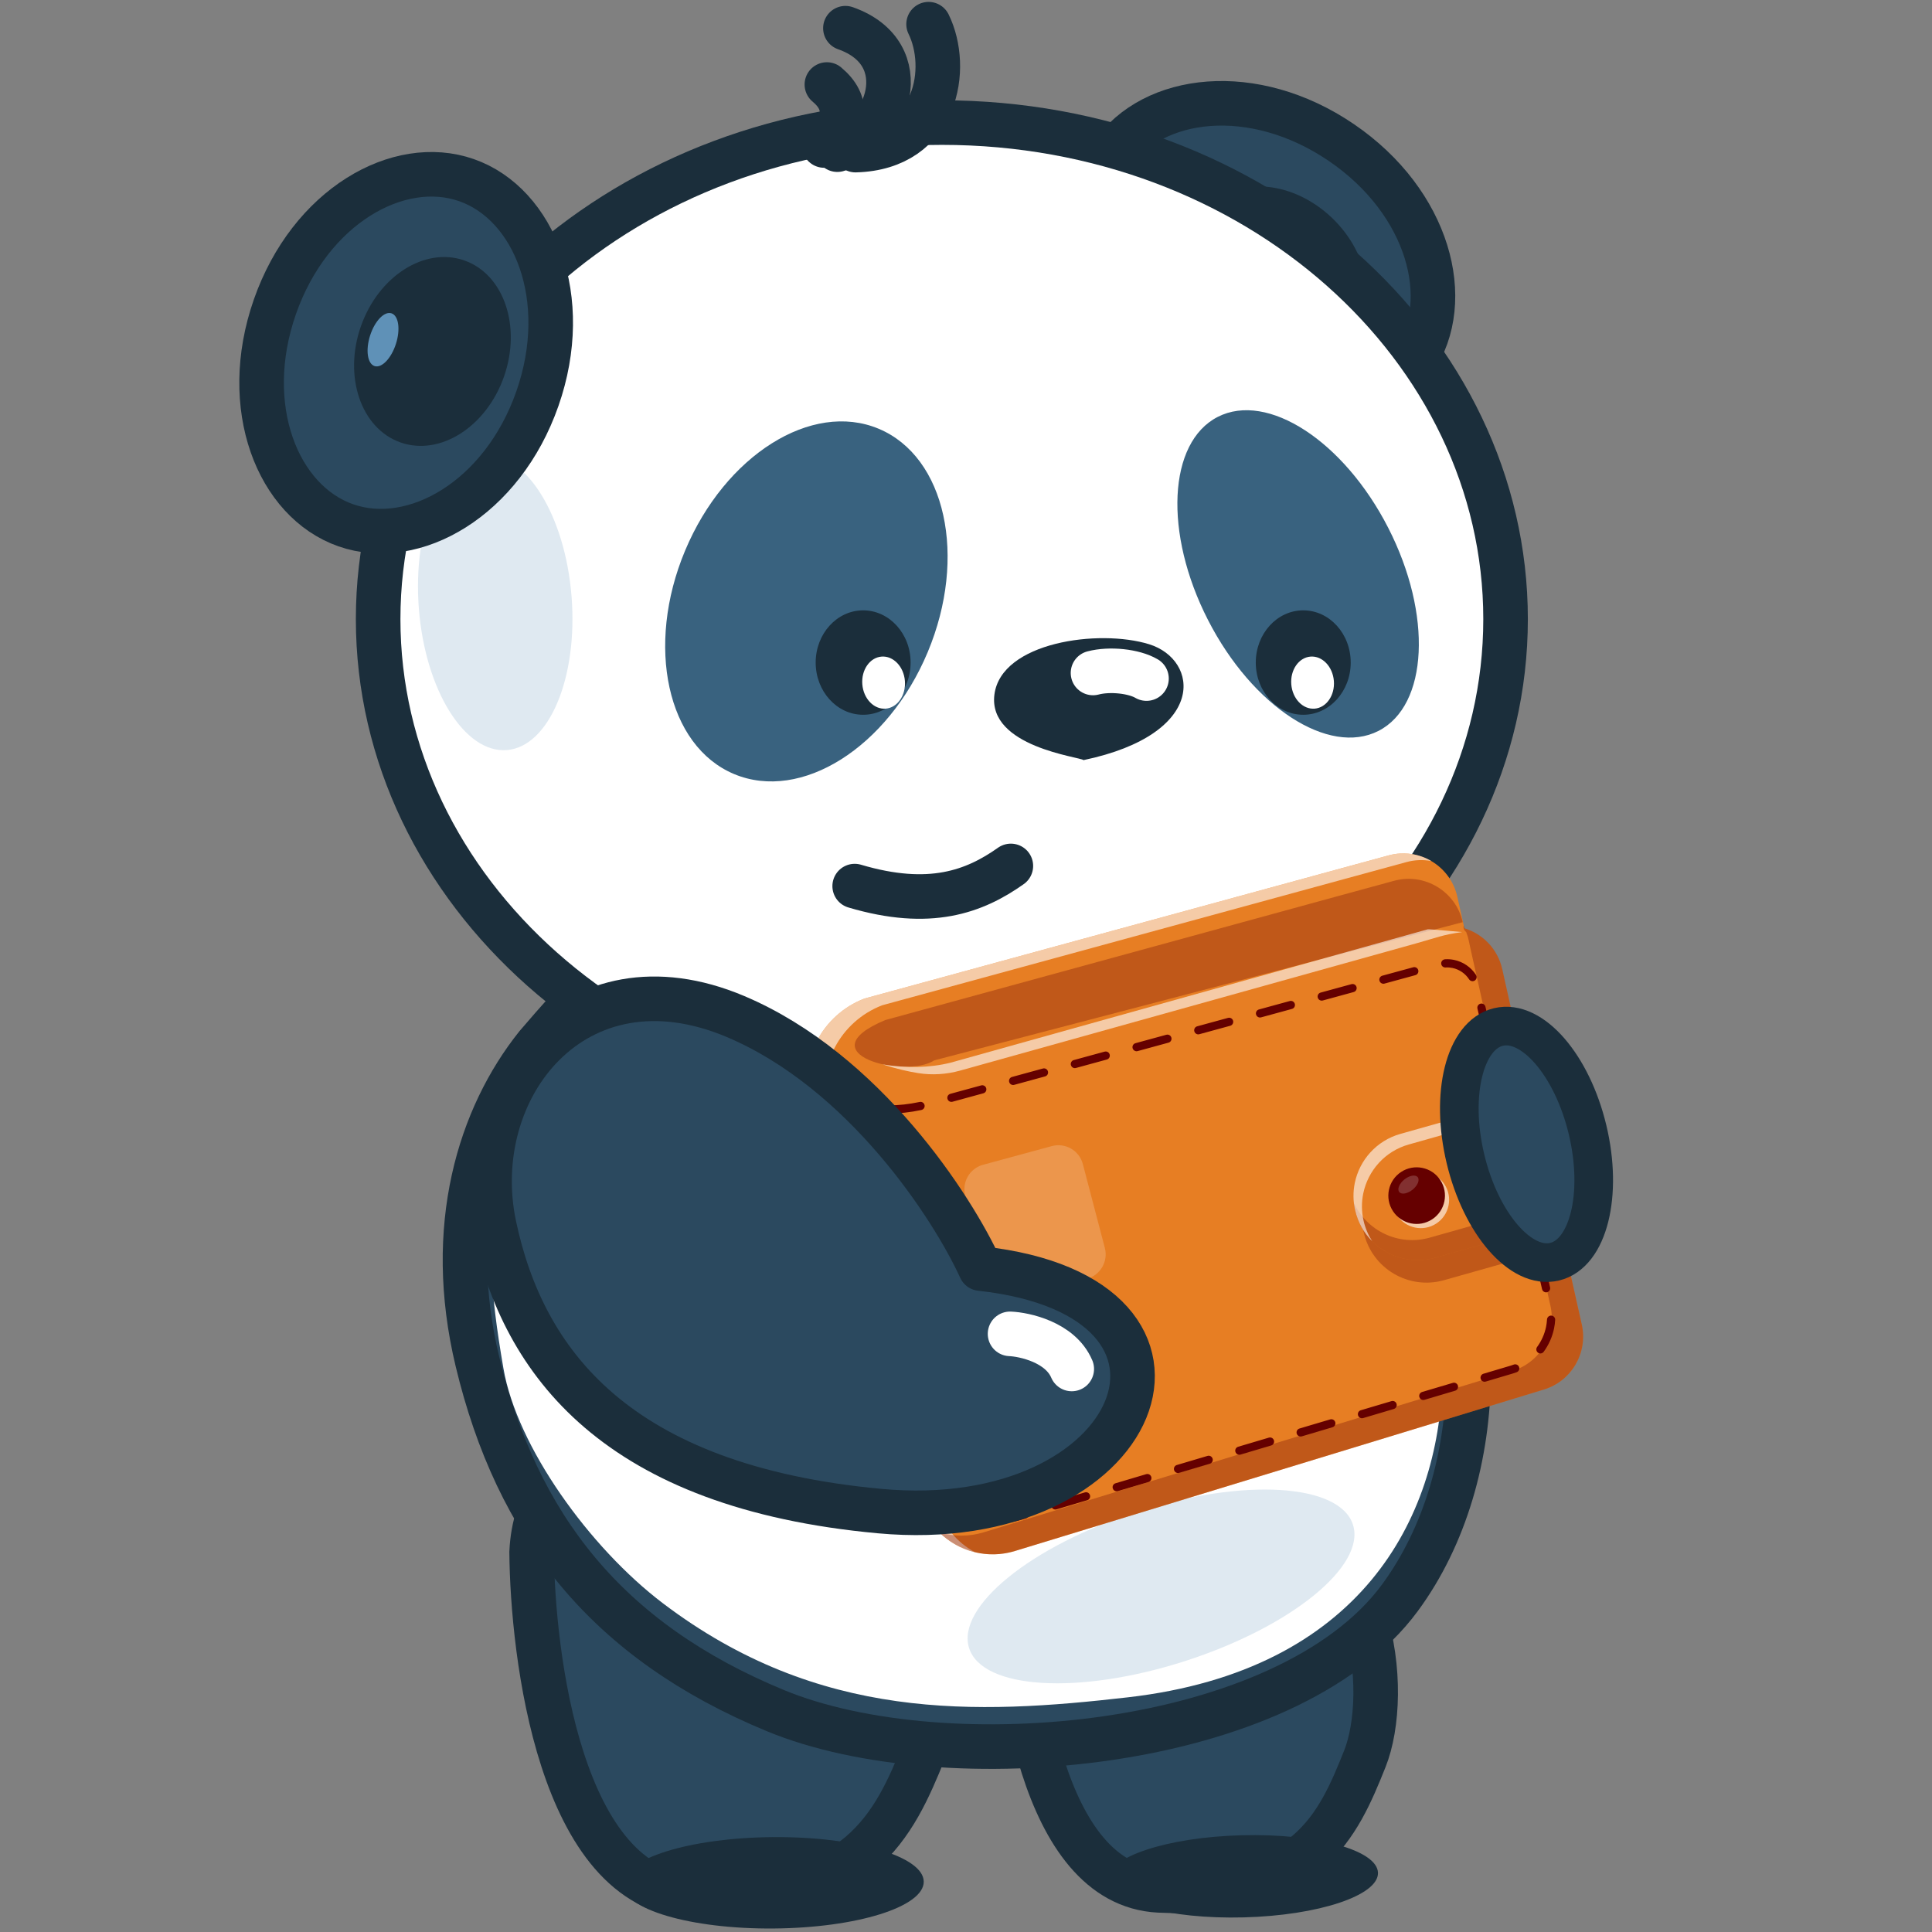 <svg width="160" height="160" viewBox="0 0 160 160" fill="none" xmlns="http://www.w3.org/2000/svg">
<rect x="0" y="0" width="160" height="160" fill="#808080" stroke="none"/>
<path d="M95.986 156.552C86.158 156.068 84.164 138.349 84.098 130.759C84.494 122.699 91.825 122.095 102.921 124.311C114.017 126.528 115.205 140.23 113.026 145.67C110.846 151.111 108.271 157.156 95.986 156.552Z" fill="#2B495F" stroke="#1B2E3B" stroke-width="3.691"/>
<ellipse cx="102.917" cy="155.389" rx="11.205" ry="3.402" transform="rotate(-1.498 102.917 155.389)" fill="#1B2E3B"/>
<path d="M57.384 157.039C46.343 156.504 44.102 136.929 44.027 128.544C44.473 119.639 52.709 118.971 65.176 121.42C77.642 123.869 78.978 139.007 76.529 145.017C74.08 151.028 71.186 157.707 57.384 157.039Z" fill="#2B495F" stroke="#1B2E3B" stroke-width="3.691"/>
<ellipse cx="64.035" cy="155.926" rx="12.466" ry="3.784" transform="rotate(-0.446 64.035 155.926)" fill="#1B2E3B"/>
<path d="M118.972 77.627C124.433 83.799 124.33 89.216 123.584 93.519C132.499 107.345 122.518 113.306 109.215 104.91C95.911 96.514 94.813 83.906 98.908 78.12C104.29 70.514 112.846 70.704 118.972 77.627Z" fill="#2B495F" stroke="#1B2E3B" stroke-width="3.691" stroke-linejoin="round"/>
<path d="M115.931 132.328C123.411 122.177 123.699 105.491 115.724 94.043C103.123 79.276 93.726 87.537 83.041 84.198C71.228 80.654 73.59 71.007 61.58 73.96C54.853 75.614 51.539 78.291 44.451 86.561C39.726 92.467 36.863 101.607 39.534 112.738C42.807 126.377 50.219 135.89 64.244 141.678C78.269 147.466 106.581 145.017 115.931 132.328Z" fill="#2B495F" stroke="#1B2E3B" stroke-width="3.691"/>
<path d="M66.288 100.048C76.083 103.61 91.01 91.388 103.238 92.034C115.891 92.703 119.675 106.505 119.452 114.296C119.128 125.654 112.774 138.339 93.407 140.565C80.826 142.011 67.806 142.568 54.894 132.773C48.814 128.16 42.807 119.793 41.694 113.337C40.549 106.698 40.316 102.706 41.3 97.39C42.112 93.007 46.475 89.363 48.034 90.477C53.599 94.929 58.452 97.199 66.288 100.048Z" fill="white"/>
<ellipse cx="96.152" cy="131.381" rx="16.696" ry="6.494" transform="rotate(-17.841 96.152 131.381)" fill="#DFE9F1"/>
<path d="M98.12 30.841C90.847 25.889 88.725 17.737 92.086 12.801C95.447 7.864 103.809 6.851 111.083 11.803C118.356 16.756 120.478 24.907 117.117 29.844C113.756 34.78 105.394 35.794 98.12 30.841Z" fill="#2B495F" stroke="#1B2E3B" stroke-width="3.691"/>
<ellipse cx="105.973" cy="22.587" rx="6.281" ry="7.986" transform="rotate(133.729 105.973 22.587)" fill="#1B2E3B"/>
<ellipse cx="109.165" cy="19.9" rx="1.124" ry="2.294" transform="rotate(136.293 109.165 19.9)" fill="#5F91B7"/>
<path d="M124.685 51.271C124.685 73.776 104.001 92.39 78.001 92.39C52 92.39 31.316 73.776 31.316 51.271C31.316 28.767 52 10.152 78.001 10.152C104.001 10.152 124.685 28.767 124.685 51.271Z" fill="white" stroke="#1B2E3B" stroke-width="3.691"/>
<ellipse cx="41.012" cy="49.913" rx="12.243" ry="6.343" transform="rotate(-94.488 41.012 49.913)" fill="#DFE9F1"/>
<path d="M82.353 57.52C81.792 61.869 89.515 62.69 89.731 62.95C100.034 60.791 99.315 54.639 95.165 53.353C91.016 52.067 82.914 53.17 82.353 57.52Z" fill="#1B2E3B"/>
<path d="M83.715 71.713C80.701 73.845 77.01 75.229 70.781 73.383" stroke="#1B2E3B" stroke-width="3.691" stroke-linecap="round"/>
<path d="M90.518 55.732C91.904 55.367 93.906 55.584 94.948 56.196" stroke="white" stroke-width="3.691" stroke-linecap="round"/>
<ellipse cx="66.782" cy="49.806" rx="10.89" ry="15.501" transform="rotate(22.711 66.782 49.806)" fill="#39627F"/>
<ellipse cx="71.482" cy="54.87" rx="3.931" ry="4.324" fill="#1B2E3B"/>
<ellipse cx="73.177" cy="56.532" rx="1.769" ry="2.162" transform="rotate(-4.539 73.177 56.532)" fill="white"/>
<ellipse cx="107.504" cy="47.528" rx="8.382" ry="14.607" transform="rotate(-27.11 107.504 47.528)" fill="#39627F"/>
<ellipse cx="107.929" cy="54.87" rx="3.931" ry="4.324" fill="#1B2E3B"/>
<ellipse cx="108.702" cy="56.532" rx="1.769" ry="2.162" transform="rotate(-4.539 108.702 56.532)" fill="white"/>
<path d="M127.862 115.073L84.053 128.448C80.66 129.484 77.08 127.51 76.147 124.086L67.099 90.919C66.195 87.864 68.027 84.061 71.589 82.696L109.83 72.25L115.001 70.84C117.528 70.149 120.119 71.71 120.69 74.268L121.275 76.879C122.795 77.348 124.032 78.593 124.406 80.263L130.997 109.691C131.519 112.029 130.155 114.375 127.862 115.073Z" fill="#E77E23"/>
<g opacity="0.3">
<path d="M77.377 87.813C74.964 89.38 66.662 87.259 73.316 84.475L110.714 74.236L115.446 72.945C117.973 72.254 120.564 73.816 121.136 76.371" fill="#650000"/>
</g>
<g opacity="0.6">
<path d="M118.543 71.311C117.877 71.183 117.176 71.203 116.475 71.394L111.304 72.805L73.064 83.251C69.501 84.618 67.67 88.418 68.573 91.473L77.624 124.644C78.103 126.397 79.271 127.768 80.757 128.552C78.6 128.035 76.775 126.39 76.149 124.089L67.099 90.919C66.195 87.864 68.027 84.061 71.589 82.696L109.829 72.25L115 70.84C116.252 70.496 117.516 70.705 118.543 71.311Z" fill="white"/>
</g>
<g opacity="0.3">
<path d="M127.862 115.073L84.054 128.447C81.76 129.147 79.378 128.471 77.79 126.9C78.947 127.253 80.215 127.278 81.46 126.9L125.269 113.525C127.559 112.827 128.926 110.481 128.401 108.143L127.431 103.806L119.582 106.021C116.657 106.846 113.633 105.061 112.946 102.097C112.766 101.327 112.764 100.554 112.914 99.824C113.302 97.93 114.712 96.321 116.686 95.763L125.099 93.387L127.214 92.791L129.544 103.205L130.996 109.685C131.52 112.029 130.156 114.375 127.862 115.073Z" fill="#650000"/>
</g>
<g opacity="0.3">
<path d="M127.214 92.797L125.099 93.393L121.812 78.713C121.632 77.915 121.611 77.67 121.446 77.264C121.471 77.145 121.114 77.072 121.221 76.627L121.278 76.874C122.798 77.343 124.035 78.588 124.409 80.258L127.214 92.797Z" fill="#650000"/>
</g>
<path d="M70.929 91.802C70.913 91.799 70.895 91.795 70.88 91.786C70.345 91.588 69.927 91.331 69.644 91.023C69.517 90.887 69.525 90.672 69.662 90.546C69.799 90.419 70.013 90.427 70.14 90.563C70.348 90.789 70.686 90.991 71.115 91.151C71.29 91.217 71.38 91.41 71.314 91.587C71.256 91.747 71.091 91.835 70.929 91.802Z" fill="#650000"/>
<path d="M82.188 126.18C82.031 126.148 81.914 126.005 81.918 125.84C81.923 125.653 82.078 125.505 82.265 125.51C82.978 125.529 83.749 125.413 84.555 125.166L84.761 125.103C84.941 125.049 85.131 125.151 85.182 125.331C85.237 125.511 85.134 125.7 84.955 125.752L84.749 125.812C83.875 126.078 83.03 126.204 82.246 126.184C82.228 126.186 82.209 126.185 82.188 126.18ZM87.333 125.005C87.213 124.981 87.112 124.894 87.077 124.77C87.022 124.59 87.125 124.401 87.304 124.349L89.845 123.594C90.025 123.54 90.214 123.642 90.266 123.822C90.32 124.002 90.218 124.191 90.038 124.243L87.498 124.997C87.442 125.014 87.386 125.016 87.333 125.005ZM92.411 123.495C92.291 123.471 92.19 123.384 92.155 123.26C92.1 123.08 92.203 122.891 92.382 122.839L94.923 122.084C95.103 122.03 95.292 122.132 95.344 122.312C95.395 122.491 95.296 122.681 95.116 122.733L92.576 123.488C92.52 123.504 92.464 123.506 92.411 123.495ZM97.49 121.983C97.37 121.958 97.269 121.871 97.233 121.747C97.179 121.567 97.281 121.378 97.461 121.326L100.001 120.572C100.181 120.517 100.37 120.62 100.422 120.799C100.477 120.979 100.374 121.168 100.195 121.22L97.654 121.975C97.598 121.991 97.543 121.993 97.49 121.983ZM102.568 120.47C102.448 120.445 102.347 120.358 102.312 120.235C102.257 120.055 102.36 119.865 102.539 119.814L105.08 119.059C105.26 119.005 105.449 119.107 105.501 119.286C105.555 119.466 105.453 119.656 105.273 119.708L102.733 120.462C102.676 120.481 102.621 120.481 102.568 120.47ZM107.646 118.96C107.526 118.935 107.425 118.848 107.39 118.725C107.335 118.545 107.438 118.355 107.617 118.304L110.158 117.549C110.338 117.495 110.527 117.597 110.579 117.777C110.633 117.956 110.53 118.146 110.351 118.198L107.811 118.952C107.755 118.968 107.699 118.971 107.646 118.96ZM112.724 117.447C112.605 117.423 112.504 117.336 112.468 117.212C112.414 117.032 112.516 116.843 112.696 116.791L115.236 116.036C115.416 115.982 115.605 116.084 115.657 116.264C115.711 116.444 115.609 116.633 115.43 116.685L112.889 117.44C112.833 117.456 112.778 117.458 112.724 117.447ZM117.803 115.935C117.683 115.91 117.582 115.823 117.547 115.7C117.492 115.52 117.595 115.33 117.774 115.278L120.315 114.524C120.494 114.469 120.684 114.572 120.736 114.751C120.79 114.931 120.687 115.121 120.508 115.172L117.968 115.927C117.911 115.946 117.856 115.946 117.803 115.935ZM122.881 114.425C122.761 114.4 122.66 114.313 122.625 114.19C122.57 114.01 122.673 113.82 122.852 113.768L125.119 113.093C125.201 113.069 125.285 113.039 125.366 113.008C125.54 112.942 125.737 113.032 125.801 113.206C125.868 113.38 125.778 113.577 125.604 113.641C125.508 113.677 125.41 113.709 125.313 113.739L123.046 114.414C122.99 114.433 122.934 114.436 122.881 114.425ZM127.501 112.082C127.454 112.072 127.411 112.052 127.37 112.022C127.218 111.91 127.187 111.699 127.298 111.548C127.66 111.055 127.915 110.482 128.038 109.884C128.079 109.682 128.105 109.477 128.117 109.272C128.127 109.086 128.287 108.942 128.473 108.952C128.659 108.962 128.803 109.122 128.793 109.308C128.78 109.546 128.747 109.786 128.699 110.02C128.558 110.71 128.26 111.377 127.841 111.95C127.76 112.06 127.626 112.108 127.501 112.082ZM127.97 107.02C127.845 106.994 127.737 106.897 127.707 106.764L127.113 104.181C127.07 103.998 127.185 103.817 127.368 103.774C127.551 103.732 127.732 103.846 127.775 104.029L128.369 106.612C128.412 106.795 128.297 106.976 128.114 107.019C128.065 107.028 128.015 107.029 127.97 107.02ZM73.535 92.209C73.381 92.177 73.265 92.04 73.265 91.877C73.265 91.688 73.418 91.537 73.606 91.54C74.422 91.541 75.282 91.446 76.165 91.259C76.347 91.219 76.528 91.337 76.568 91.522C76.608 91.704 76.49 91.885 76.305 91.924C75.376 92.121 74.468 92.22 73.605 92.218C73.578 92.215 73.556 92.213 73.535 92.209ZM126.779 101.855C126.655 101.829 126.547 101.732 126.516 101.599L125.922 99.017C125.88 98.834 125.994 98.652 126.178 98.61C126.361 98.567 126.542 98.682 126.585 98.865L127.178 101.447C127.221 101.63 127.107 101.811 126.923 101.854C126.877 101.864 126.827 101.865 126.779 101.855ZM78.724 91.247C78.602 91.222 78.499 91.132 78.465 91.003C78.416 90.822 78.521 90.635 78.702 90.587L81.259 89.888C81.44 89.84 81.626 89.944 81.675 90.126C81.723 90.307 81.619 90.493 81.437 90.542L78.881 91.241C78.828 91.255 78.775 91.258 78.724 91.247ZM83.835 89.849C83.713 89.824 83.609 89.734 83.575 89.605C83.526 89.423 83.631 89.237 83.812 89.189L86.369 88.49C86.55 88.441 86.737 88.546 86.785 88.728C86.834 88.909 86.729 89.095 86.548 89.144L83.991 89.843C83.941 89.857 83.885 89.86 83.835 89.849ZM125.592 96.691C125.467 96.665 125.359 96.568 125.329 96.435L124.735 93.853C124.692 93.669 124.807 93.488 124.99 93.445C125.173 93.403 125.354 93.517 125.397 93.701L125.991 96.283C126.033 96.466 125.919 96.647 125.736 96.69C125.686 96.702 125.637 96.7 125.592 96.691ZM88.948 88.452C88.826 88.427 88.722 88.336 88.688 88.207C88.639 88.026 88.744 87.84 88.925 87.791L91.482 87.092C91.663 87.044 91.85 87.148 91.898 87.33C91.947 87.511 91.842 87.698 91.661 87.746L89.104 88.445C89.051 88.462 88.998 88.462 88.948 88.452ZM94.058 87.053C93.936 87.028 93.833 86.938 93.798 86.809C93.75 86.628 93.854 86.442 94.036 86.393L96.592 85.694C96.774 85.646 96.96 85.75 97.008 85.932C97.057 86.113 96.953 86.299 96.771 86.348L94.214 87.047C94.161 87.064 94.109 87.064 94.058 87.053ZM124.401 91.528C124.276 91.503 124.168 91.406 124.138 91.272L123.544 88.69C123.501 88.507 123.616 88.326 123.799 88.283C123.982 88.241 124.163 88.355 124.206 88.538L124.8 91.121C124.842 91.304 124.728 91.485 124.545 91.528C124.496 91.537 124.448 91.538 124.401 91.528ZM99.168 85.655C99.046 85.63 98.943 85.54 98.909 85.411C98.86 85.23 98.965 85.043 99.146 84.995L101.703 84.296C101.884 84.248 102.07 84.352 102.119 84.534C102.167 84.715 102.063 84.901 101.881 84.95L99.325 85.649C99.274 85.666 99.219 85.666 99.168 85.655ZM104.281 84.26C104.159 84.235 104.056 84.145 104.021 84.016C103.973 83.835 104.077 83.648 104.259 83.6L106.815 82.901C106.997 82.853 107.183 82.957 107.231 83.139C107.28 83.32 107.175 83.506 106.994 83.555L104.437 84.254C104.385 84.268 104.331 84.271 104.281 84.26ZM123.213 86.364C123.088 86.339 122.98 86.242 122.95 86.108L122.356 83.526C122.313 83.343 122.428 83.162 122.611 83.119C122.794 83.076 122.975 83.191 123.018 83.374L123.612 85.956C123.655 86.139 123.54 86.321 123.357 86.363C123.308 86.373 123.258 86.374 123.213 86.364ZM109.391 82.862C109.269 82.837 109.166 82.747 109.131 82.618C109.083 82.436 109.187 82.25 109.369 82.202L111.926 81.503C112.107 81.454 112.293 81.559 112.342 81.74C112.39 81.922 112.286 82.108 112.104 82.157L109.548 82.856C109.495 82.87 109.442 82.873 109.391 82.862ZM114.502 81.464C114.379 81.439 114.276 81.349 114.242 81.22C114.193 81.038 114.298 80.852 114.479 80.803L117.036 80.105C117.217 80.056 117.404 80.161 117.452 80.342C117.501 80.524 117.396 80.71 117.214 80.758L114.658 81.457C114.607 81.475 114.552 81.474 114.502 81.464ZM121.882 81.251C121.797 81.234 121.716 81.184 121.665 81.104C121.352 80.622 120.85 80.278 120.284 80.162C120.096 80.124 119.905 80.109 119.714 80.123C119.526 80.134 119.367 79.993 119.353 79.805C119.341 79.617 119.482 79.458 119.67 79.444C119.92 79.426 120.174 79.445 120.421 79.496C121.162 79.648 121.825 80.099 122.234 80.734C122.335 80.89 122.292 81.1 122.135 81.203C122.056 81.253 121.964 81.268 121.882 81.251Z" fill="#650000"/>
<path d="M79.672 125.443C79.632 125.435 79.594 125.419 79.558 125.395C79.169 125.143 78.815 124.833 78.508 124.468C78.388 124.324 78.404 124.112 78.545 123.991C78.689 123.871 78.901 123.887 79.022 124.028C79.287 124.34 79.592 124.607 79.924 124.825C80.08 124.926 80.125 125.137 80.024 125.294C79.946 125.416 79.805 125.47 79.672 125.443Z" fill="#650000"/>
<g opacity="0.6">
<path d="M121.09 77.191C119.512 77.396 118.854 77.688 117.319 78.115L79.508 88.663C78.379 88.976 77.195 89.054 76.037 88.87C75.239 88.742 74.24 88.523 73.088 88.148C75.085 88.467 76.963 88.442 78.707 88.011C78.707 88.011 118.154 76.985 118.247 76.96C118.341 76.938 121.09 77.191 121.09 77.191Z" fill="white"/>
</g>
<path d="M129.682 101.105L118.86 104.16C115.935 104.985 112.911 103.2 112.223 100.239C111.58 97.467 113.228 94.68 115.966 93.908L127.151 90.751C127.868 90.549 128.609 90.986 128.775 91.712L130.597 99.561C130.755 100.232 130.352 100.916 129.682 101.105Z" fill="#E77E23"/>
<g opacity="0.6">
<path d="M118.956 101.322C120.037 100.609 120.335 99.154 119.622 98.073C118.909 96.992 117.455 96.694 116.374 97.407C115.292 98.12 114.994 99.574 115.707 100.656C116.42 101.737 117.875 102.035 118.956 101.322Z" fill="white"/>
</g>
<g opacity="0.3">
<path d="M129.684 101.105L118.862 104.16C115.936 104.986 112.913 103.2 112.225 100.236C112.177 100.027 112.142 99.821 112.121 99.614C113.194 101.938 115.833 103.221 118.401 102.497L129.222 99.442C129.892 99.252 130.295 98.571 130.138 97.891L128.608 91.295C128.685 91.416 128.745 91.556 128.781 91.705L130.603 99.55C130.759 100.233 130.353 100.916 129.684 101.105Z" fill="#650000"/>
</g>
<g opacity="0.6">
<path d="M128.775 91.704C128.498 91.57 128.173 91.534 127.856 91.623L116.67 94.781C114.693 95.338 113.287 96.948 112.898 98.842C112.748 99.572 112.751 100.342 112.93 101.115C113.073 101.728 113.315 102.29 113.638 102.79C112.963 102.115 112.461 101.245 112.229 100.24C112.05 99.47 112.048 98.698 112.198 97.967C112.586 96.074 113.995 94.465 115.97 93.906L127.155 90.749C127.867 90.546 128.605 90.98 128.775 91.704Z" fill="white"/>
</g>
<path d="M118.612 100.974C119.693 100.261 119.991 98.807 119.278 97.726C118.565 96.645 117.111 96.346 116.03 97.059C114.949 97.772 114.65 99.227 115.363 100.308C116.076 101.389 117.531 101.687 118.612 100.974Z" fill="#650000"/>
<g opacity="0.19">
<path d="M90.031 105.901L84.31 107.484C83.18 107.797 82.013 107.121 81.723 105.985L79.934 99.003C79.649 97.894 80.308 96.761 81.413 96.462L87.101 94.917C88.224 94.61 89.382 95.279 89.677 96.405L91.498 103.349C91.788 104.457 91.135 105.593 90.031 105.901Z" fill="white"/>
</g>
<g opacity="0.19">
<path d="M92.894 114.165L85.725 116.024C84.985 116.215 84.23 115.77 84.041 115.031L83.731 113.819C83.544 113.094 83.97 112.354 84.69 112.148L91.809 110.118C92.553 109.905 93.326 110.346 93.524 111.095L93.886 112.476C94.076 113.218 93.634 113.974 92.894 114.165Z" fill="white"/>
</g>
<g opacity="0.19">
<path d="M116.984 98.524C117.406 98.184 117.595 97.719 117.408 97.486C117.22 97.253 116.725 97.34 116.303 97.68C115.881 98.019 115.691 98.484 115.879 98.717C116.067 98.951 116.561 98.864 116.984 98.524Z" fill="white"/>
</g>
<path d="M60.911 84.184C71.574 88.691 78.88 99.978 81.201 105.058C102.618 107.397 94.632 127.153 72.851 125.142C51.071 123.131 43.337 112.864 40.93 101.517C38.522 90.17 47.581 78.55 60.911 84.184Z" fill="#2B495F" stroke="#1B2E3B" stroke-width="3.691" stroke-linejoin="round"/>
<path d="M83.648 110.464C84.82 110.513 87.809 111.14 88.758 113.372" stroke="white" stroke-width="3.691" stroke-linecap="round"/>
<path d="M68.251 12.049C70.032 10.281 70.322 8.539 68.479 7" stroke="#1B2E3B" stroke-width="3.691" stroke-linecap="round"/>
<path d="M69.345 12.394C73.546 11.309 75.997 4.44 70.013 2.335" stroke="#1B2E3B" stroke-width="3.691" stroke-linecap="round"/>
<path d="M70.848 12.431C77.649 12.248 78.672 5.594 76.901 2.003" stroke="#1B2E3B" stroke-width="3.691" stroke-linecap="round"/>
<path d="M44.506 33.011C41.602 41.317 34.276 45.474 28.638 43.503C23.001 41.532 19.861 33.716 22.765 25.409C25.669 17.103 32.995 12.947 38.633 14.918C44.27 16.889 47.41 24.704 44.506 33.011Z" fill="#2B495F" stroke="#1B2E3B" stroke-width="3.691"/>
<ellipse cx="35.813" cy="29.106" rx="6.281" ry="7.986" transform="rotate(19.271 35.813 29.106)" fill="#1B2E3B"/>
<ellipse cx="31.72" cy="28.132" rx="1.124" ry="2.294" transform="rotate(17.731 31.72 28.132)" fill="#5F91B7"/>
<ellipse cx="126.42" cy="94.77" rx="5.197" ry="9.994" transform="rotate(-13.464 126.42 94.77)" fill="#2B495F" stroke="#1B2E3B" stroke-width="3.198"/>
</svg>
